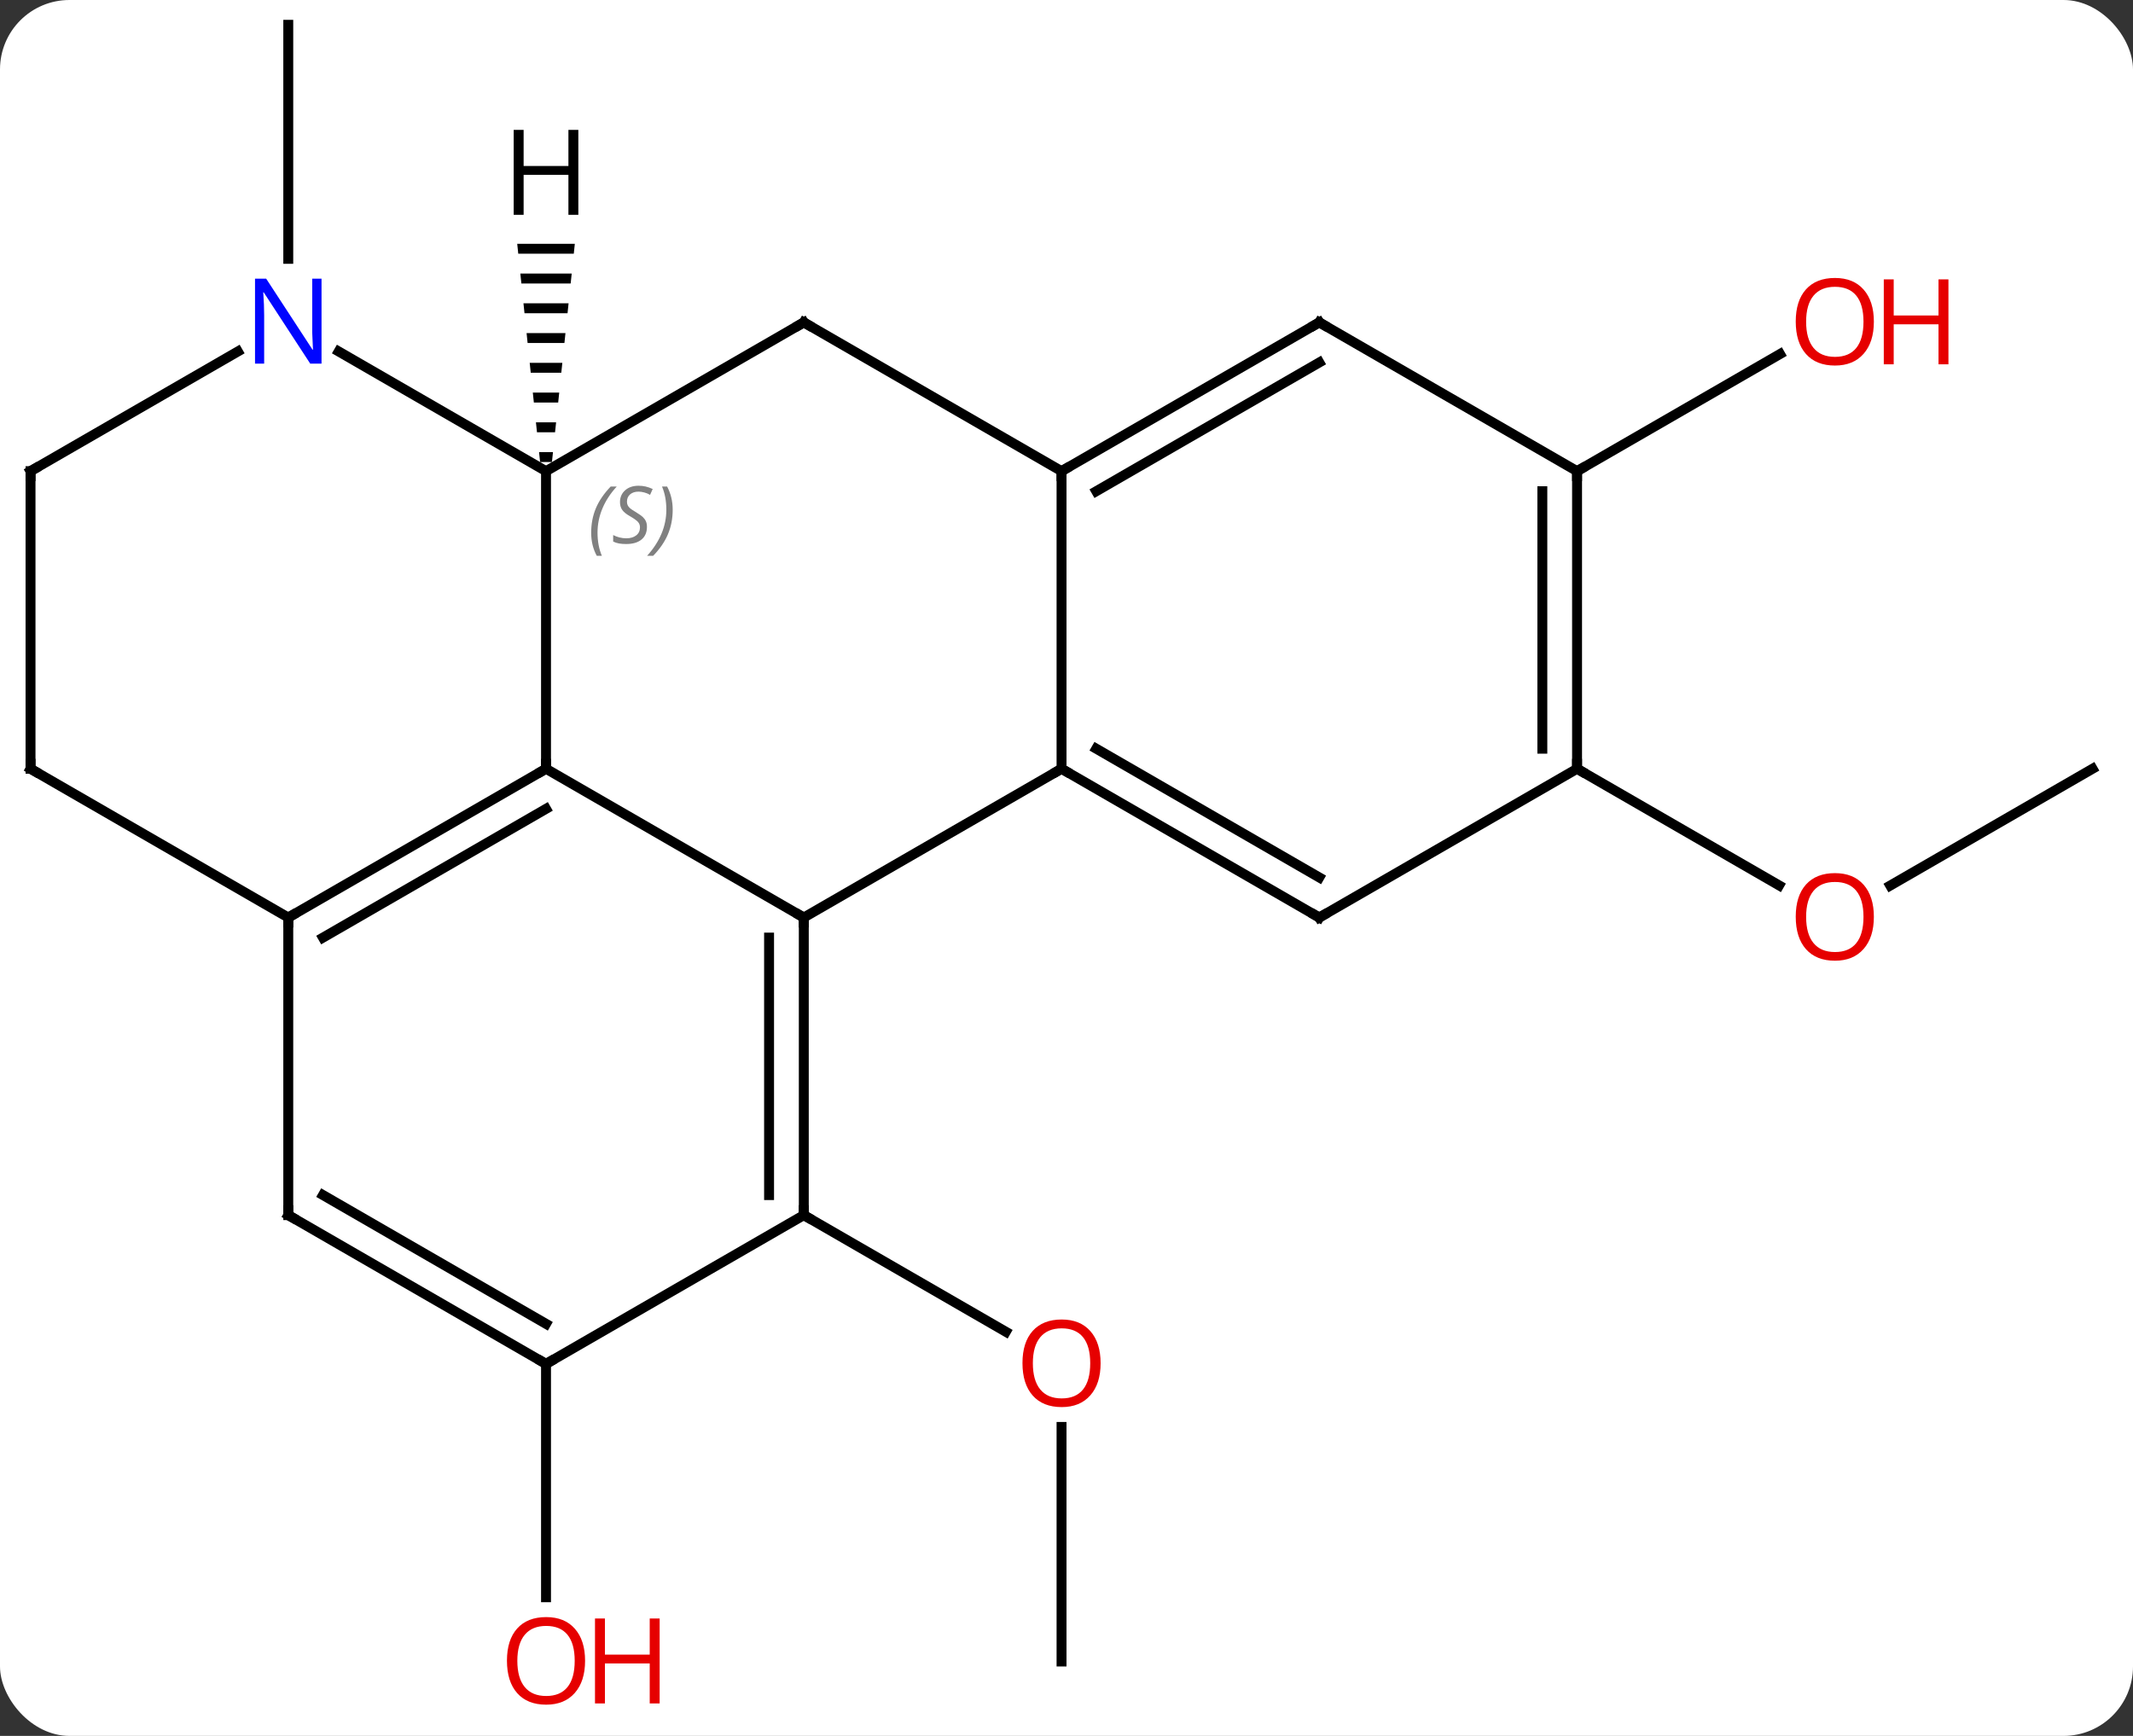 <svg width="215" viewBox="0 0 215 175" style="fill-opacity:1; color-rendering:auto; color-interpolation:auto; text-rendering:auto; stroke:black; stroke-linecap:square; stroke-miterlimit:10; shape-rendering:auto; stroke-opacity:1; fill:black; stroke-dasharray:none; font-weight:normal; stroke-width:1; font-family:'Open Sans'; font-style:normal; stroke-linejoin:miter; font-size:12; stroke-dashoffset:0; image-rendering:auto;" height="175" class="cas-substance-image" xmlns:xlink="http://www.w3.org/1999/xlink" xmlns="http://www.w3.org/2000/svg"><rect x="0" y="0" width="215" height="175" fill="#333333" stroke="none"/><svg class="cas-substance-single-component"><rect y="0" x="0" width="215" stroke="none" ry="7" rx="7" height="175" fill="white" class="cas-substance-group"/><svg y="0" x="0" width="215" viewBox="0 0 215 175" style="fill:black;" height="175" class="cas-substance-single-component-image"><svg><g><g transform="translate(107,85)" style="text-rendering:geometricPrecision; color-rendering:optimizeQuality; color-interpolation:linearRGB; stroke-linecap:butt; image-rendering:optimizeQuality;"><line y2="82.5" y1="58.852" x2="0" x1="0" style="fill:none;"/><line y2="37.5" y1="49.259" x2="-25.98" x1="-5.614" style="fill:none;"/><line y2="-58.906" y1="-82.5" x2="-77.943" x1="-77.943" style="fill:none;"/><line y2="52.5" y1="76.023" x2="-51.963" x1="-51.963" style="fill:none;"/><line y2="-7.5" y1="4.274" x2="103.923" x1="83.531" style="fill:none;"/><line y2="-7.5" y1="4.259" x2="51.963" x1="72.329" style="fill:none;"/><line y2="-37.5" y1="-49.311" x2="51.963" x1="72.42" style="fill:none;"/><line y2="7.5" y1="-7.5" x2="-25.98" x1="-51.963" style="fill:none;"/><line y2="-37.5" y1="-7.5" x2="-51.963" x1="-51.963" style="fill:none;"/><line y2="7.5" y1="-7.5" x2="-77.943" x1="-51.963" style="fill:none;"/><line y2="9.521" y1="-3.458" x2="-74.443" x1="-51.963" style="fill:none;"/><line y2="-7.5" y1="7.5" x2="0" x1="-25.98" style="fill:none;"/><line y2="37.5" y1="7.5" x2="-25.98" x1="-25.98" style="fill:none;"/><line y2="35.479" y1="9.521" x2="-29.48" x1="-29.48" style="fill:none;"/><line y2="-52.5" y1="-37.5" x2="-25.98" x1="-51.963" style="fill:none;"/><line y2="-49.565" y1="-37.5" x2="-72.859" x1="-51.963" style="fill:none;"/><line y2="37.5" y1="7.5" x2="-77.943" x1="-77.943" style="fill:none;"/><line y2="-7.5" y1="7.5" x2="-103.923" x1="-77.943" style="fill:none;"/><line y2="-37.5" y1="-7.5" x2="0" x1="0" style="fill:none;"/><line y2="7.5" y1="-7.5" x2="25.98" x1="0" style="fill:none;"/><line y2="3.458" y1="-9.521" x2="25.98" x1="3.5" style="fill:none;"/><line y2="52.5" y1="37.5" x2="-51.963" x1="-25.98" style="fill:none;"/><line y2="-37.5" y1="-52.5" x2="0" x1="-25.98" style="fill:none;"/><line y2="-37.5" y1="-49.565" x2="-103.923" x1="-83.027" style="fill:none;"/><line y2="52.5" y1="37.5" x2="-51.963" x1="-77.943" style="fill:none;"/><line y2="48.459" y1="35.479" x2="-51.963" x1="-74.443" style="fill:none;"/><line y2="-37.5" y1="-7.5" x2="-103.923" x1="-103.923" style="fill:none;"/><line y2="-52.5" y1="-37.5" x2="25.98" x1="0" style="fill:none;"/><line y2="-48.459" y1="-35.479" x2="25.98" x1="3.5" style="fill:none;"/><line y2="-7.5" y1="7.5" x2="51.963" x1="25.98" style="fill:none;"/><line y2="-37.5" y1="-52.5" x2="51.963" x1="25.98" style="fill:none;"/><line y2="-37.5" y1="-7.5" x2="51.963" x1="51.963" style="fill:none;"/><line y2="-35.479" y1="-9.521" x2="48.463" x1="48.463" style="fill:none;"/><path style="stroke:none;" d="M-54.866 -60.422 L-54.761 -59.422 L-49.164 -59.422 L-49.06 -60.422 ZM-54.552 -57.422 L-54.447 -56.422 L-49.479 -56.422 L-49.374 -57.422 ZM-54.237 -54.422 L-54.132 -53.422 L-49.794 -53.422 L-49.689 -54.422 ZM-53.923 -51.422 L-53.818 -50.422 L-50.108 -50.422 L-50.003 -51.422 ZM-53.608 -48.422 L-53.503 -47.422 L-50.423 -47.422 L-50.318 -48.422 ZM-53.294 -45.422 L-53.189 -44.422 L-50.737 -44.422 L-50.632 -45.422 ZM-52.979 -42.422 L-52.874 -41.422 L-51.052 -41.422 L-50.947 -42.422 ZM-52.664 -39.422 L-52.56 -38.422 L-51.366 -38.422 L-51.261 -39.422 Z"/></g><g transform="translate(107,85)" style="fill:rgb(230,0,0); text-rendering:geometricPrecision; color-rendering:optimizeQuality; image-rendering:optimizeQuality; font-family:'Open Sans'; stroke:rgb(230,0,0); color-interpolation:linearRGB;"><path style="stroke:none;" d="M3.938 52.43 Q3.938 54.492 2.898 55.672 Q1.859 56.852 0.016 56.852 Q-1.875 56.852 -2.906 55.688 Q-3.938 54.523 -3.938 52.414 Q-3.938 50.32 -2.906 49.172 Q-1.875 48.023 0.016 48.023 Q1.875 48.023 2.906 49.195 Q3.938 50.367 3.938 52.43 ZM-2.891 52.43 Q-2.891 54.164 -2.148 55.07 Q-1.406 55.977 0.016 55.977 Q1.438 55.977 2.164 55.078 Q2.891 54.18 2.891 52.43 Q2.891 50.695 2.164 49.805 Q1.438 48.914 0.016 48.914 Q-1.406 48.914 -2.148 49.812 Q-2.891 50.711 -2.891 52.43 Z"/><path style="stroke:none;" d="M-48.026 82.43 Q-48.026 84.492 -49.065 85.672 Q-50.104 86.852 -51.947 86.852 Q-53.838 86.852 -54.869 85.688 Q-55.901 84.523 -55.901 82.414 Q-55.901 80.32 -54.869 79.172 Q-53.838 78.023 -51.947 78.023 Q-50.088 78.023 -49.057 79.195 Q-48.026 80.367 -48.026 82.43 ZM-54.854 82.43 Q-54.854 84.164 -54.111 85.07 Q-53.369 85.977 -51.947 85.977 Q-50.526 85.977 -49.799 85.078 Q-49.072 84.18 -49.072 82.43 Q-49.072 80.695 -49.799 79.805 Q-50.526 78.914 -51.947 78.914 Q-53.369 78.914 -54.111 79.812 Q-54.854 80.711 -54.854 82.43 Z"/><path style="stroke:none;" d="M-40.51 86.727 L-41.51 86.727 L-41.51 82.695 L-46.026 82.695 L-46.026 86.727 L-47.026 86.727 L-47.026 78.164 L-46.026 78.164 L-46.026 81.805 L-41.51 81.805 L-41.51 78.164 L-40.51 78.164 L-40.51 86.727 Z"/><path style="stroke:none;" d="M81.88 7.43 Q81.88 9.492 80.841 10.672 Q79.802 11.852 77.959 11.852 Q76.068 11.852 75.037 10.688 Q74.005 9.523 74.005 7.414 Q74.005 5.32 75.037 4.172 Q76.068 3.023 77.959 3.023 Q79.818 3.023 80.849 4.195 Q81.88 5.367 81.88 7.43 ZM75.052 7.43 Q75.052 9.164 75.795 10.07 Q76.537 10.977 77.959 10.977 Q79.38 10.977 80.107 10.078 Q80.834 9.18 80.834 7.43 Q80.834 5.695 80.107 4.805 Q79.38 3.914 77.959 3.914 Q76.537 3.914 75.795 4.812 Q75.052 5.711 75.052 7.43 Z"/><path style="stroke:none;" d="M81.88 -52.57 Q81.88 -50.508 80.841 -49.328 Q79.802 -48.148 77.959 -48.148 Q76.068 -48.148 75.037 -49.312 Q74.005 -50.477 74.005 -52.586 Q74.005 -54.68 75.037 -55.828 Q76.068 -56.977 77.959 -56.977 Q79.818 -56.977 80.849 -55.805 Q81.88 -54.633 81.88 -52.57 ZM75.052 -52.57 Q75.052 -50.836 75.795 -49.93 Q76.537 -49.023 77.959 -49.023 Q79.38 -49.023 80.107 -49.922 Q80.834 -50.82 80.834 -52.57 Q80.834 -54.305 80.107 -55.195 Q79.38 -56.086 77.959 -56.086 Q76.537 -56.086 75.795 -55.188 Q75.052 -54.289 75.052 -52.57 Z"/><path style="stroke:none;" d="M89.396 -48.273 L88.396 -48.273 L88.396 -52.305 L83.88 -52.305 L83.88 -48.273 L82.88 -48.273 L82.88 -56.836 L83.88 -56.836 L83.88 -53.195 L88.396 -53.195 L88.396 -56.836 L89.396 -56.836 L89.396 -48.273 Z"/></g><g transform="translate(107,85)" style="stroke-linecap:butt; text-rendering:geometricPrecision; color-rendering:optimizeQuality; image-rendering:optimizeQuality; font-family:'Open Sans'; color-interpolation:linearRGB; stroke-miterlimit:5;"><path style="fill:none;" d="M-52.396 -7.25 L-51.963 -7.5 L-51.963 -8"/><path style="fill:none;" d="M-25.98 8 L-25.98 7.5 L-26.413 7.25"/></g><g transform="translate(107,85)" style="stroke-linecap:butt; font-size:8.4px; fill:gray; text-rendering:geometricPrecision; image-rendering:optimizeQuality; color-rendering:optimizeQuality; font-family:'Open Sans'; font-style:italic; stroke:gray; color-interpolation:linearRGB; stroke-miterlimit:5;"><path style="stroke:none;" d="M-47.411 -31.297 Q-47.411 -32.625 -46.943 -33.75 Q-46.474 -34.875 -45.443 -35.953 L-44.833 -35.953 Q-45.802 -34.891 -46.286 -33.719 Q-46.771 -32.547 -46.771 -31.312 Q-46.771 -29.984 -46.333 -28.969 L-46.849 -28.969 Q-47.411 -30 -47.411 -31.297 ZM-41.789 -31.89 Q-41.789 -31.062 -42.336 -30.609 Q-42.883 -30.156 -43.883 -30.156 Q-44.289 -30.156 -44.601 -30.211 Q-44.914 -30.265 -45.195 -30.406 L-45.195 -31.062 Q-44.57 -30.734 -43.867 -30.734 Q-43.242 -30.734 -42.867 -31.031 Q-42.492 -31.328 -42.492 -31.844 Q-42.492 -32.156 -42.695 -32.383 Q-42.898 -32.609 -43.461 -32.937 Q-44.054 -33.266 -44.281 -33.594 Q-44.508 -33.922 -44.508 -34.375 Q-44.508 -35.109 -43.992 -35.57 Q-43.476 -36.031 -42.633 -36.031 Q-42.258 -36.031 -41.922 -35.953 Q-41.586 -35.875 -41.211 -35.703 L-41.476 -35.109 Q-41.726 -35.266 -42.047 -35.351 Q-42.367 -35.437 -42.633 -35.437 Q-43.164 -35.437 -43.484 -35.164 Q-43.804 -34.891 -43.804 -34.422 Q-43.804 -34.219 -43.734 -34.07 Q-43.664 -33.922 -43.523 -33.789 Q-43.383 -33.656 -42.961 -33.406 Q-42.398 -33.062 -42.195 -32.867 Q-41.992 -32.672 -41.89 -32.437 Q-41.789 -32.203 -41.789 -31.89 ZM-39.194 -33.609 Q-39.194 -32.281 -39.671 -31.148 Q-40.147 -30.015 -41.163 -28.969 L-41.772 -28.969 Q-39.835 -31.125 -39.835 -33.609 Q-39.835 -34.937 -40.272 -35.953 L-39.757 -35.953 Q-39.194 -34.891 -39.194 -33.609 Z"/><path style="fill:none; stroke:black;" d="M-77.51 7.25 L-77.943 7.5 L-77.943 8"/><path style="fill:none; stroke:black;" d="M0.433 -7.25 L0 -7.5 L-0.433 -7.25"/><path style="fill:none; stroke:black;" d="M-25.98 37 L-25.98 37.5 L-25.547 37.75"/><path style="fill:none; stroke:black;" d="M-26.413 -52.25 L-25.98 -52.5 L-25.547 -52.25"/></g><g transform="translate(107,85)" style="stroke-linecap:butt; fill:rgb(0,5,255); text-rendering:geometricPrecision; color-rendering:optimizeQuality; image-rendering:optimizeQuality; font-family:'Open Sans'; stroke:rgb(0,5,255); color-interpolation:linearRGB; stroke-miterlimit:5;"><path style="stroke:none;" d="M-74.591 -48.344 L-75.732 -48.344 L-80.42 -55.531 L-80.466 -55.531 Q-80.373 -54.266 -80.373 -53.219 L-80.373 -48.344 L-81.295 -48.344 L-81.295 -56.906 L-80.17 -56.906 L-75.498 -49.75 L-75.451 -49.75 Q-75.451 -49.906 -75.498 -50.766 Q-75.545 -51.625 -75.529 -52 L-75.529 -56.906 L-74.591 -56.906 L-74.591 -48.344 Z"/><path style="fill:none; stroke:black;" d="M-77.943 37 L-77.943 37.5 L-77.51 37.75"/><path style="fill:none; stroke:black;" d="M-103.49 -7.25 L-103.923 -7.5 L-103.923 -8"/><path style="fill:none; stroke:black;" d="M0.433 -37.75 L0 -37.5 L-0 -37"/><path style="fill:none; stroke:black;" d="M25.547 7.25 L25.98 7.5 L26.413 7.25"/><path style="fill:none; stroke:black;" d="M-52.396 52.25 L-51.963 52.5 L-51.53 52.25"/><path style="fill:none; stroke:black;" d="M-103.49 -37.75 L-103.923 -37.5 L-103.923 -37"/><path style="fill:none; stroke:black;" d="M25.547 -52.25 L25.98 -52.5 L26.413 -52.25"/><path style="fill:none; stroke:black;" d="M51.963 -8 L51.963 -7.5 L52.396 -7.25"/><path style="fill:none; stroke:black;" d="M51.963 -37 L51.963 -37.5 L52.396 -37.75"/><path style="fill:black; stroke:none;" d="M-48.705 -63.344 L-49.705 -63.344 L-49.705 -67.375 L-54.221 -67.375 L-54.221 -63.344 L-55.221 -63.344 L-55.221 -71.906 L-54.221 -71.906 L-54.221 -68.266 L-49.705 -68.266 L-49.705 -71.906 L-48.705 -71.906 L-48.705 -63.344 Z"/></g></g></svg></svg></svg></svg>